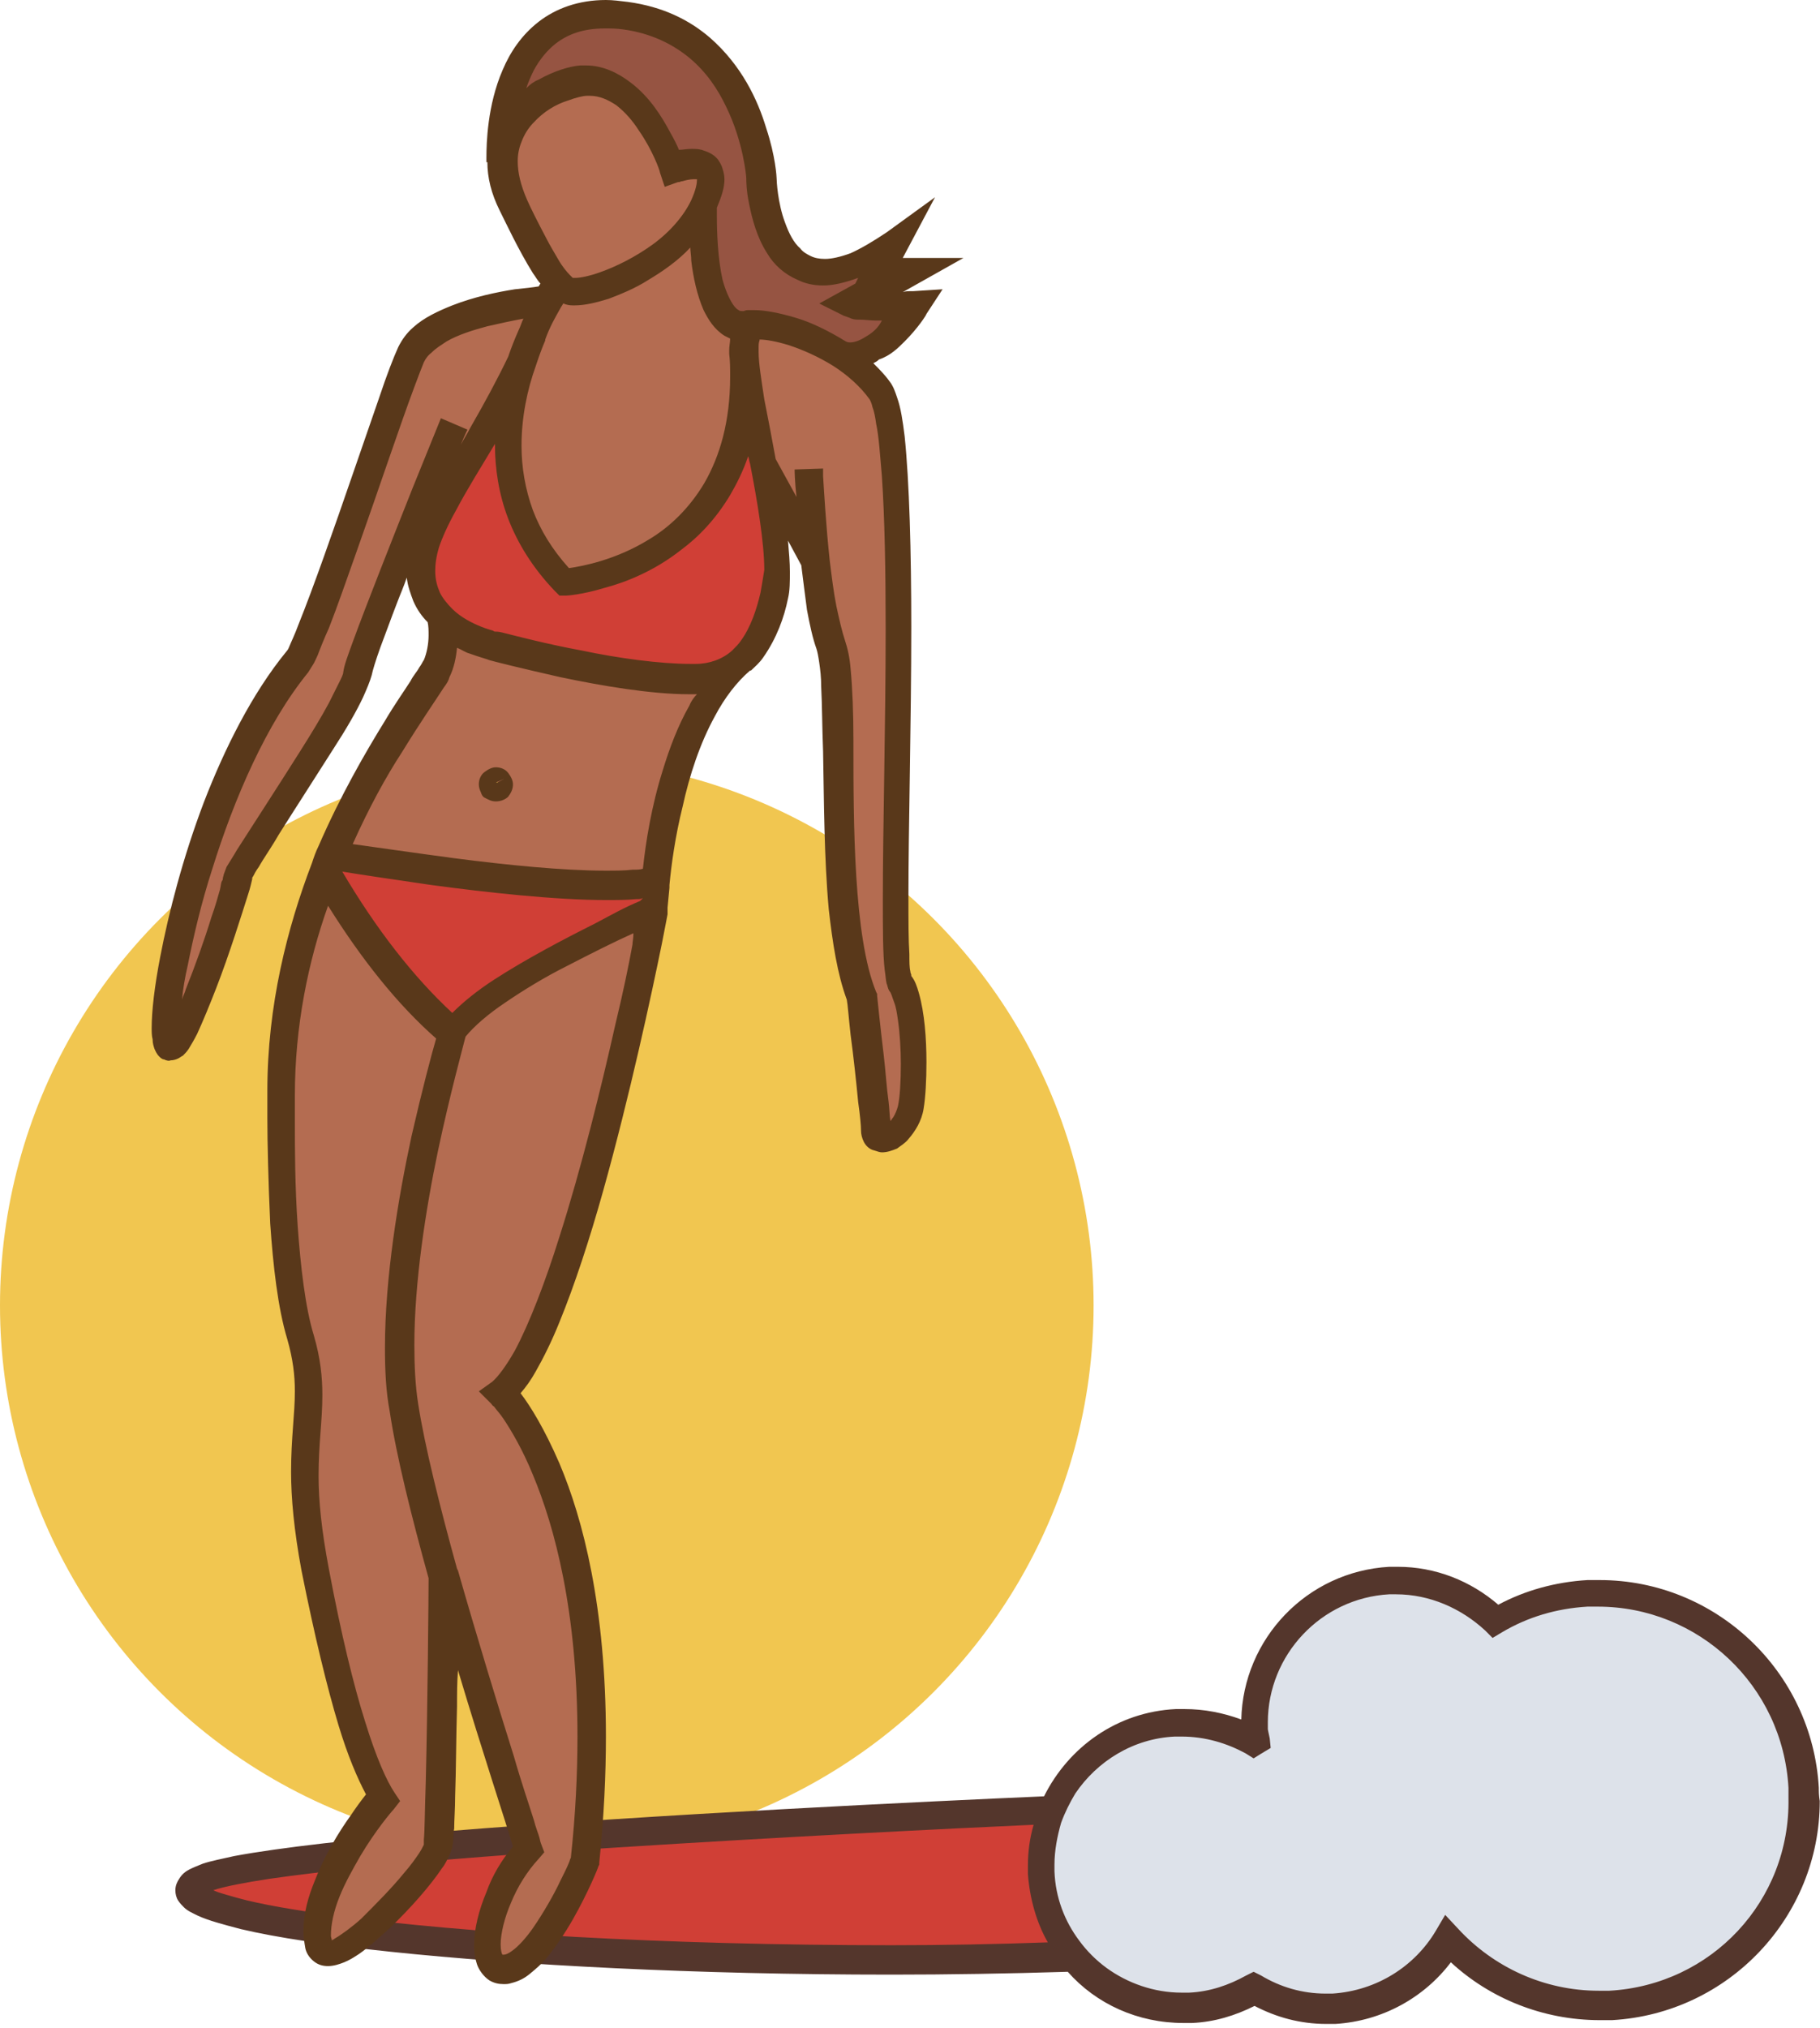 <svg width="228" height="254" viewBox="0 0 228 254" fill="none" xmlns="http://www.w3.org/2000/svg">
<circle cx="68.5" cy="163.5" r="68.5" fill="#F1C650"/>
<path d="M139.343 244.931C70.557 247.426 11.513 240.061 26.007 235.191C40.5 230.321 136.611 226.52 136.611 226.52L139.343 244.931Z" fill="#D03F36"/>
<path d="M226.073 224.025C225.241 209.89 213.123 198.962 198.986 199.675C194.828 199.912 190.907 201.1 187.462 203.119C184.017 199.793 179.265 197.774 174.156 198.13C164.296 198.724 156.811 207.039 157.287 216.898C157.287 217.373 157.405 217.848 157.524 218.205L157.287 218.324C154.435 216.661 150.99 215.71 147.307 215.948C137.447 216.542 129.962 224.857 130.437 234.716C131.031 244.575 139.347 252.058 149.208 251.583C152.059 251.464 154.792 250.514 157.049 249.207C159.9 250.87 163.345 251.82 167.028 251.583C173.206 251.227 178.433 247.782 181.403 242.912C186.393 248.376 193.759 251.583 201.718 251.108C215.974 250.276 226.785 238.16 226.073 224.025Z" fill="#DDE2EA"/>
<path d="M227.852 223.906C227.02 209.296 214.902 197.893 200.409 197.893C199.933 197.893 199.458 197.893 198.864 197.893C194.825 198.131 191.023 199.2 187.697 200.981C184.251 198.012 179.856 196.23 175.104 196.23C174.747 196.23 174.391 196.23 174.035 196.23C163.699 196.824 155.739 205.257 155.502 215.354C153.244 214.523 150.868 214.047 148.373 214.047C148.017 214.047 147.661 214.047 147.304 214.047C139.939 214.404 133.88 218.799 130.791 224.976C117.129 225.569 81.963 227.232 55.708 229.371C44.66 230.321 35.037 231.39 29.334 232.459C27.79 232.815 26.483 233.053 25.414 233.409C24.82 233.647 24.226 233.884 23.751 234.122C23.276 234.359 22.8 234.716 22.444 235.31C22.206 235.666 21.969 236.141 21.969 236.735C21.969 237.21 22.088 237.685 22.325 238.042C22.563 238.398 22.8 238.636 23.038 238.873C23.513 239.348 24.107 239.586 24.82 239.942C26.127 240.536 27.909 241.011 30.166 241.605C34.681 242.674 41.096 243.625 49.056 244.456C64.975 246.119 86.953 247.307 111.664 247.307C118.792 247.307 126.158 247.188 133.761 246.951C137.325 250.989 142.552 253.365 148.255 253.365C148.611 253.365 148.968 253.365 149.324 253.365C152.175 253.246 154.789 252.415 157.165 251.227C159.897 252.652 162.867 253.484 166.194 253.484C166.55 253.484 166.907 253.484 167.263 253.484C173.203 253.127 178.43 250.158 181.757 245.763C186.628 250.276 193.28 253.008 200.409 253.008C200.884 253.008 201.478 253.008 201.953 253.008C216.565 252.177 227.97 240.061 227.97 225.569C227.852 224.857 227.852 224.382 227.852 223.906ZM111.664 243.625C83.033 243.625 57.966 242.08 42.165 239.942C36.938 239.23 32.661 238.517 29.691 237.685C28.503 237.329 27.434 237.091 26.721 236.735C28.146 236.26 30.641 235.785 33.73 235.31C37.057 234.835 40.977 234.359 45.61 233.884C54.639 232.934 65.806 232.103 77.211 231.39C97.645 230.083 118.792 229.014 129.484 228.539C129.009 230.202 128.771 231.865 128.771 233.647C128.771 234.003 128.771 234.359 128.771 234.716C129.009 237.804 129.84 240.774 131.266 243.268C124.613 243.506 118.079 243.625 111.664 243.625ZM201.597 249.326C201.121 249.326 200.646 249.326 200.29 249.326C193.399 249.326 187.103 246.357 182.707 241.605L181.044 239.824L179.856 241.843C177.242 246.238 172.49 249.326 166.906 249.683C166.55 249.683 166.313 249.683 166.075 249.683C163.105 249.683 160.372 248.851 157.996 247.426L157.046 246.951L156.096 247.426C153.957 248.613 151.581 249.445 148.967 249.564C148.611 249.564 148.373 249.564 148.017 249.564C144.572 249.564 141.245 248.376 138.632 246.475C137.325 245.525 136.137 244.337 135.187 243.031C133.405 240.655 132.217 237.685 132.098 234.359C132.098 234.003 132.098 233.766 132.098 233.528C132.098 231.746 132.454 229.964 132.929 228.301C133.405 226.995 133.999 225.807 134.711 224.619C137.444 220.581 141.958 217.73 147.185 217.492C147.423 217.492 147.779 217.492 148.017 217.492C150.987 217.492 153.72 218.324 156.096 219.63L157.046 220.224L157.996 219.63L159.184 218.918L159.066 217.73C158.947 217.136 158.828 216.661 158.828 216.542C158.828 216.186 158.828 215.948 158.828 215.71C158.828 207.277 165.481 200.15 174.035 199.675C174.391 199.675 174.629 199.675 174.866 199.675C179.143 199.675 183.063 201.456 186.033 204.188L186.984 205.139L188.172 204.426C191.38 202.526 194.944 201.456 198.864 201.219C199.339 201.219 199.696 201.219 200.171 201.219C212.764 201.219 223.337 211.078 224.05 223.906C224.05 224.382 224.05 224.738 224.05 225.213C224.288 238.042 214.427 248.613 201.597 249.326Z" fill="#54362C"/>
<path d="M102.164 70.32L95.392 58.085C94.442 52.74 93.254 47.395 93.135 44.069C93.135 42.168 93.372 40.861 94.204 40.743H94.442C96.461 40.624 101.095 41.693 105.371 44.425C107.272 45.613 108.935 47.157 110.361 49.058C114.994 55.234 111.074 119.971 112.975 123.178C114.875 126.386 114.875 135.413 114.281 138.858C113.687 142.184 110.005 144.203 109.886 141.827C109.767 139.452 107.985 125.079 107.985 125.079C103.352 113.319 106.203 86.831 104.064 80.892C103.233 78.516 102.639 74.359 102.164 70.32Z" fill="#B46C51"/>
<path d="M113.925 34.21L106.678 38.248C108.104 38.961 114.638 38.367 114.638 38.367C114.638 38.367 109.292 46.326 105.371 44.425C101.094 41.693 96.58 40.624 94.441 40.743H94.204C87.313 42.525 88.145 25.776 88.145 25.776C91.59 18.412 84.225 21.025 84.225 21.025C84.225 21.025 80.304 9.622 73.176 10.097C70.087 10.334 62.959 13.423 62.959 20.075C62.959 17.461 63.197 -0.237 78.641 1.901C94.56 4.039 95.629 22.331 95.629 22.331C95.629 22.331 96.105 41.931 112.143 30.409L110.242 33.972H113.925V34.21Z" fill="#965442"/>
<path d="M55.471 63.193C58.323 57.967 62.837 51.196 65.451 45.257C62.837 52.978 61.768 63.906 70.559 72.933C70.559 72.933 95.032 71.27 93.131 44.069C93.25 47.395 94.319 52.621 95.389 58.085C96.577 64.5 97.765 71.151 96.933 74.715C96.458 76.972 95.626 79.466 94.082 81.486C93.725 82.079 93.25 82.555 92.775 82.911C91.231 84.218 89.211 84.93 87.073 85.049C77.925 85.287 61.649 80.892 61.649 80.892C61.649 80.892 57.847 80.06 55.234 77.566C53.095 75.546 51.67 72.577 53.095 68.063C53.571 66.756 54.402 65.094 55.471 63.193Z" fill="#D03F36"/>
<path d="M88.14 25.776C88.14 25.776 87.309 42.524 94.199 40.743C93.368 40.98 93.13 42.168 93.13 44.069C95.031 71.27 70.558 72.933 70.558 72.933C61.766 63.905 62.835 52.977 65.449 45.256C65.924 44.069 66.4 42.999 66.637 41.93C67.35 40.267 68.063 38.842 68.538 37.773C69.251 36.466 69.726 35.754 69.726 35.754L69.964 35.635C70.201 35.873 70.439 36.11 70.676 36.229C73.052 37.654 84.695 33.14 88.14 25.776Z" fill="#B46C51"/>
<path d="M84.224 21.024C84.224 21.024 91.59 18.292 88.145 25.776C84.581 33.14 72.938 37.654 70.681 36.229C70.443 36.11 70.206 35.872 69.968 35.635C67.948 33.497 65.097 27.676 64.265 25.894C63.315 23.756 62.84 21.975 62.84 20.312C62.84 13.541 69.968 10.571 73.057 10.334C80.304 9.621 84.224 21.024 84.224 21.024Z" fill="#B46C51"/>
<path d="M87.073 85.049C89.212 85.049 91.112 84.336 92.776 82.911C84.935 89.444 82.796 104.173 82.084 110.944V110.231C74.124 112.607 41.572 107.143 41.572 107.143C46.8 94.67 53.571 86.237 54.64 83.98C55.71 81.96 55.591 79.466 55.234 77.565C57.848 80.06 61.65 80.891 61.65 80.891C61.65 80.891 77.926 85.286 87.073 85.049ZM62.481 98.234C62.481 97.996 62.363 97.877 62.125 97.877C61.887 97.877 61.769 97.996 61.769 98.234C61.769 98.471 62.006 98.59 62.125 98.59C62.363 98.59 62.481 98.471 62.481 98.234Z" fill="#B46C51"/>
<path d="M82.082 110.231V110.944L81.963 112.25L81.844 114.151C81.844 114.151 62.004 122.466 56.777 129.355C51.074 124.485 45.728 117.595 40.857 109.162C41.095 108.449 41.451 107.736 41.689 107.024C41.57 107.142 74.122 112.606 82.082 110.231Z" fill="#D03F36"/>
<path d="M81.85 112.25L81.968 110.943C81.968 111.418 81.968 111.894 81.85 112.25Z" fill="#B46C51"/>
<path d="M62.719 174.611C62.719 174.611 77.688 189.459 73.174 233.409C73.174 233.409 67.947 246 63.432 246.951C58.918 247.901 60.937 237.448 66.046 232.103C66.046 232.103 60.106 214.285 55.472 197.537C53.334 189.697 51.433 182.095 50.483 176.631C47.632 159.288 56.542 129.593 56.542 129.593C61.769 122.822 81.609 114.388 81.609 114.388C81.609 115.932 71.392 167.96 62.719 174.611Z" fill="#B46C51"/>
<path d="M53.333 61.767C50.007 70.082 45.373 81.723 44.661 84.574C43.591 89.088 29.692 108.687 29.692 110.112C29.692 111.419 22.682 132.919 21.138 131.374C19.118 129.474 24.464 98.59 37.176 82.911C39.315 80.297 48.819 50.245 51.551 44.425C54.165 38.723 68.659 37.654 68.659 37.654C68.064 38.723 67.352 40.03 66.758 41.812C66.283 42.762 65.926 43.95 65.57 45.138C62.956 51.077 58.442 57.847 55.59 63.074L53.333 61.767Z" fill="#B46C51"/>
<path d="M55.47 197.3C55.47 198.725 55.232 228.777 54.757 231.272C54.282 233.766 41.095 248.376 39.788 243.863C38.244 236.617 47.867 225.214 47.867 225.214C45.609 221.888 42.639 213.217 39.432 196.706C36.224 180.195 40.382 177.106 37.65 167.485C34.799 157.863 35.274 137.433 35.274 137.433C35.155 126.742 37.65 117.121 40.739 109.043C45.609 117.477 50.956 124.248 56.658 129.237C56.658 129.237 47.748 158.933 50.599 176.275C51.431 181.977 53.332 189.579 55.47 197.3Z" fill="#B46C51"/>
<path d="M113.328 42.762C114.992 41.099 116.061 39.436 116.061 39.317L118.08 36.229L114.398 36.467C114.398 36.467 114.279 36.467 114.041 36.467C113.804 36.467 113.447 36.467 113.091 36.585L120.694 32.309H113.804H113.091L117.13 24.707L111.071 29.102C109.289 30.29 107.864 31.121 106.557 31.715C105.25 32.19 104.181 32.428 103.349 32.428C102.636 32.428 102.042 32.309 101.567 32.072C101.092 31.834 100.617 31.596 100.26 31.121C99.429 30.409 98.835 29.221 98.359 27.914C97.409 25.42 97.29 22.569 97.29 22.331C97.29 22.212 97.171 19.599 95.983 16.036C94.914 12.472 92.894 8.196 88.974 4.751C86.36 2.494 83.034 0.831 78.638 0.238C77.688 0.119 76.737 0 75.906 0C72.461 0 69.609 1.069 67.471 2.732C65.333 4.395 63.907 6.533 62.956 8.79C61.056 13.185 60.937 17.936 60.937 19.718C60.937 19.837 60.937 20.074 60.937 20.193V20.312H61.056C61.056 22.212 61.531 24.232 62.6 26.37C63.313 27.795 64.976 31.359 66.758 34.21C67.115 34.685 67.352 35.16 67.709 35.516C67.59 35.635 67.59 35.754 67.471 35.873C66.758 35.991 65.689 36.11 64.501 36.229C62.244 36.585 59.393 37.179 56.66 38.248C54.878 38.961 53.096 39.792 51.789 40.98C50.958 41.693 50.364 42.525 49.888 43.475C49.294 44.781 48.463 46.919 47.512 49.77C46.562 52.502 45.374 55.947 44.186 59.392C41.81 66.281 39.196 73.764 37.414 78.159C36.939 79.466 36.464 80.416 36.226 81.01C36.107 81.367 35.87 81.604 35.87 81.604C31.593 86.831 28.148 93.72 25.534 100.491C22.92 107.38 21.139 114.27 20.069 119.852C19.356 123.535 19 126.623 19 128.761C19 129.236 19 129.712 19.119 130.187C19.119 130.662 19.238 131.018 19.357 131.374C19.475 131.612 19.594 131.968 19.951 132.325C20.069 132.444 20.307 132.681 20.544 132.681C20.782 132.8 21.138 132.919 21.376 132.8C21.732 132.8 22.089 132.681 22.326 132.562C22.564 132.444 22.683 132.325 22.921 132.206C23.158 131.968 23.396 131.731 23.633 131.374C23.99 130.781 24.346 130.187 24.703 129.474C25.415 127.93 26.247 125.91 27.079 123.772C28.742 119.496 30.286 114.507 31.118 111.894C31.355 111.181 31.474 110.587 31.593 110.112V109.993C31.593 109.993 31.593 109.875 31.712 109.756C31.831 109.518 32.068 109.043 32.425 108.568C33.019 107.499 33.969 106.192 34.919 104.529C36.939 101.322 39.553 97.284 41.81 93.72C43.354 91.344 44.661 89.088 45.493 87.306C45.968 86.237 46.324 85.405 46.562 84.574C46.681 83.98 47.037 82.792 47.631 81.129C48.225 79.585 48.938 77.566 49.77 75.427C50.126 74.477 50.601 73.408 50.958 72.339C51.076 73.408 51.433 74.358 51.789 75.309C52.264 76.378 52.858 77.209 53.571 77.922C53.69 78.397 53.69 78.991 53.69 79.585C53.69 80.654 53.453 81.842 53.096 82.673C52.977 82.792 52.858 83.148 52.502 83.624C52.264 84.099 51.789 84.574 51.433 85.287C50.601 86.593 49.413 88.256 48.225 90.275C45.73 94.314 42.642 99.659 39.909 105.955C39.553 106.668 39.315 107.38 39.078 108.093C35.989 116.17 33.494 125.91 33.494 136.601C33.494 136.838 33.494 136.957 33.494 137.195C33.494 137.432 33.494 138.501 33.494 140.046C33.494 143.015 33.613 148.004 33.85 153.231C34.207 158.457 34.801 163.802 35.989 167.722C36.702 170.217 36.939 172.236 36.939 174.255C36.939 177.106 36.464 180.076 36.464 184.352C36.464 187.559 36.82 191.598 37.771 196.705C39.434 205.02 40.978 211.316 42.404 216.067C43.592 219.987 44.78 222.719 45.849 224.738C45.374 225.332 44.661 226.282 43.948 227.351C42.404 229.49 40.622 232.459 39.434 235.547C38.602 237.567 38.008 239.705 38.008 241.843C38.008 242.556 38.127 243.268 38.246 243.981C38.365 244.575 38.721 245.169 39.315 245.644C39.909 246.119 40.503 246.238 41.097 246.238C41.81 246.238 42.523 246 43.117 245.763C43.711 245.525 44.305 245.169 45.017 244.694C46.206 243.862 47.512 242.674 48.819 241.487C51.433 238.992 53.928 236.141 55.353 234.003C55.828 233.409 56.066 232.816 56.304 232.34C56.422 232.103 56.541 231.746 56.66 231.39C56.66 231.152 56.779 230.796 56.779 230.44C56.779 230.083 56.779 229.608 56.898 229.014C56.898 227.945 57.017 226.52 57.017 224.976C57.135 221.769 57.135 217.73 57.254 213.691C57.254 212.147 57.254 210.722 57.373 209.178C60.462 219.512 63.432 228.42 64.263 231.271C62.838 232.934 61.65 234.954 60.937 236.973C59.986 239.23 59.392 241.605 59.392 243.625C59.392 244.456 59.511 245.288 59.749 246C59.986 246.713 60.581 247.545 61.293 248.02C61.887 248.376 62.481 248.495 63.075 248.495C63.432 248.495 63.669 248.495 64.026 248.376C64.976 248.139 65.689 247.782 66.402 247.188C67.115 246.594 67.827 246 68.421 245.288C69.609 243.862 70.797 242.081 71.748 240.418C73.649 237.092 74.955 233.885 74.955 233.766L75.074 233.528V233.291C75.668 227.47 75.906 222.244 75.906 217.492C75.906 201.338 73.055 190.291 70.085 183.283C68.184 178.888 66.402 176.037 65.214 174.493C65.927 173.661 66.521 172.83 67.115 171.761C68.065 170.098 69.134 167.96 70.085 165.584C71.985 160.952 73.886 155.131 75.549 149.192C78.876 137.314 81.608 124.604 82.915 118.189C83.272 116.408 83.509 115.101 83.628 114.507C83.628 114.27 83.628 114.27 83.628 114.032V113.676L83.865 111.181V110.825C84.103 108.33 84.578 104.767 85.529 100.966C86.36 97.165 87.667 93.126 89.568 89.681C90.756 87.425 92.3 85.405 93.964 83.98H94.083C94.558 83.505 95.152 83.03 95.627 82.317C97.29 79.941 98.24 77.328 98.716 74.952C98.953 74.002 98.953 72.814 98.953 71.626C98.953 70.439 98.835 69.132 98.716 67.707L100.379 70.795C100.617 72.695 100.854 74.596 101.092 76.378C101.448 78.278 101.805 79.941 102.28 81.248C102.399 81.604 102.517 82.198 102.636 83.03C102.755 83.861 102.874 84.811 102.874 85.999C102.993 88.256 102.993 91.107 103.111 94.076C103.23 100.253 103.23 107.38 103.824 113.913C104.299 118.071 104.893 121.991 106.081 125.198C106.2 125.792 106.319 127.455 106.557 129.593C106.913 132.206 107.269 135.532 107.507 138.026C107.745 139.689 107.864 140.996 107.864 141.59C107.864 142.065 107.982 142.54 108.22 143.015C108.457 143.49 108.933 143.965 109.527 144.084C109.883 144.203 110.239 144.322 110.477 144.322C111.19 144.322 111.784 144.084 112.378 143.847C112.853 143.49 113.447 143.134 113.804 142.659C114.635 141.709 115.467 140.402 115.704 138.858C115.942 137.432 116.061 135.294 116.061 133.037C116.061 130.068 115.823 126.861 115.11 124.366C114.873 123.535 114.635 122.822 114.16 122.228V122.109C114.16 121.991 114.041 121.872 114.041 121.634C113.922 121.159 113.922 120.446 113.922 119.496C113.804 117.714 113.804 115.339 113.804 112.369C113.804 103.579 114.16 90.513 114.16 78.516C114.16 69.132 113.922 60.342 113.328 54.64C113.091 52.74 112.853 51.077 112.378 49.77C112.14 49.058 111.903 48.345 111.428 47.751C110.834 46.919 110.121 46.207 109.408 45.494C109.645 45.375 109.883 45.257 110.121 45.019C111.546 44.544 112.497 43.593 113.328 42.762ZM66.045 25.063C65.214 23.163 64.857 21.619 64.857 20.193C64.857 19.124 65.095 18.293 65.451 17.461C65.808 16.63 66.283 15.917 66.877 15.323C68.065 14.017 69.609 13.066 71.154 12.591C72.104 12.235 73.055 11.997 73.53 11.997C73.649 11.997 73.767 11.997 73.886 11.997C75.074 11.997 76.144 12.472 77.213 13.185C78.282 14.017 79.232 15.085 80.064 16.392C81.727 18.768 82.677 21.381 82.677 21.619L83.272 23.4L84.935 22.806H85.054C85.172 22.806 85.291 22.688 85.529 22.688C85.885 22.569 86.479 22.45 86.836 22.45C87.073 22.45 87.192 22.45 87.311 22.45V22.569C87.311 22.925 87.192 23.757 86.598 25.063C85.648 27.083 83.866 29.102 81.727 30.646C79.589 32.19 77.213 33.378 75.193 34.091C73.886 34.566 72.698 34.803 72.104 34.803C71.986 34.803 71.867 34.803 71.748 34.803L71.391 34.447C71.035 34.091 70.441 33.378 69.966 32.547C69.491 31.715 68.897 30.765 68.421 29.815C67.352 27.795 66.402 25.895 66.045 25.063ZM67.233 45.494C67.59 44.425 67.946 43.475 68.303 42.643V42.524C68.897 40.861 69.609 39.674 70.203 38.605C70.322 38.367 70.441 38.248 70.56 38.011C70.679 38.011 70.797 38.13 70.916 38.13C71.273 38.248 71.629 38.248 71.985 38.248C73.292 38.248 74.718 37.892 76.262 37.417C77.807 36.823 79.589 36.11 81.252 35.041C83.034 33.972 84.935 32.666 86.479 31.003C86.479 31.478 86.598 32.072 86.598 32.665C86.836 34.685 87.311 36.942 88.142 38.842C88.737 40.03 89.449 41.218 90.756 42.049C90.994 42.168 91.231 42.287 91.469 42.406C91.469 42.881 91.35 43.356 91.35 43.831C91.35 43.95 91.35 44.069 91.35 44.306C91.469 45.257 91.469 46.207 91.469 47.157C91.469 52.859 90.162 57.135 88.261 60.461C86.361 63.668 83.866 66.044 81.252 67.588C77.213 70.082 73.055 70.914 71.273 71.151C69.134 68.776 67.709 66.4 66.758 63.906C65.808 61.292 65.333 58.56 65.333 55.828C65.333 52.265 66.045 48.82 67.115 45.85L67.233 45.494ZM51.67 61.173C49.176 67.469 45.968 75.546 44.186 80.416C43.592 82.079 43.117 83.267 42.998 84.218C42.998 84.455 42.76 84.93 42.404 85.643C42.048 86.356 41.691 87.068 41.216 88.019C40.266 89.8 38.959 91.938 37.533 94.195C34.682 98.709 31.593 103.46 29.692 106.43C29.217 107.261 28.742 107.974 28.385 108.568C28.267 108.924 28.148 109.162 28.029 109.518C28.029 109.637 27.91 109.875 27.91 110.112C27.91 110.112 27.91 110.231 27.791 110.35C27.672 110.587 27.673 110.944 27.554 111.419C27.316 112.25 26.96 113.557 26.485 114.864C25.653 117.596 24.465 120.921 23.277 123.891C23.158 124.366 22.921 124.723 22.802 125.198C22.921 123.891 23.158 122.466 23.515 120.921C24.227 117.358 25.178 113.201 26.603 108.806C29.336 100.016 33.375 90.632 38.602 84.218C38.84 83.861 38.959 83.624 39.196 83.267C39.434 82.911 39.553 82.555 39.79 82.079C40.147 81.129 40.622 79.941 41.216 78.635C42.285 75.903 43.473 72.458 44.78 68.776C47.394 61.411 50.126 53.215 51.908 48.464C52.383 47.157 52.858 45.969 53.096 45.375C53.334 44.9 53.571 44.544 54.165 44.069C54.64 43.594 55.234 43.237 55.947 42.762C57.373 41.931 59.274 41.337 61.056 40.861C62.6 40.505 64.263 40.149 65.57 39.911C65.333 40.386 65.214 40.861 64.976 41.337C64.501 42.406 64.026 43.594 63.669 44.663C62.362 47.395 60.699 50.483 58.917 53.571C58.561 54.284 58.086 54.997 57.729 55.709C58.204 54.522 58.561 53.809 58.561 53.809L55.234 52.383C55.234 52.383 53.69 56.184 51.67 61.173ZM53.334 223.313C53.215 226.52 53.215 229.252 53.096 230.44C53.096 230.677 53.096 230.915 53.096 231.034L52.977 231.271C52.858 231.509 52.74 231.746 52.502 232.103C52.027 232.815 51.433 233.647 50.601 234.597C49.057 236.498 47.037 238.517 45.255 240.299C44.067 241.368 42.76 242.318 41.929 242.793C41.81 242.912 41.691 242.912 41.572 243.031C41.572 242.793 41.453 242.675 41.453 242.437C41.453 241.012 41.81 239.349 42.523 237.567C43.236 235.785 44.186 234.122 45.136 232.459C47.037 229.252 49.057 226.876 49.294 226.639L50.126 225.57L49.413 224.501C48.463 223.075 47.156 220.224 45.73 215.592C44.305 211.078 42.76 204.783 41.216 196.587C40.266 191.598 39.909 187.915 39.909 184.827C39.909 180.788 40.384 177.938 40.384 174.73C40.384 172.474 40.147 170.098 39.315 167.247C38.246 163.802 37.652 158.576 37.295 153.587C36.939 148.479 36.939 143.609 36.939 140.64C36.939 139.808 36.939 139.095 36.939 138.501C36.939 138.026 36.939 137.789 36.939 137.789C36.939 137.551 36.939 137.432 36.939 137.195C36.939 128.524 38.602 120.446 41.097 113.438C45.255 120.09 49.77 125.792 54.64 130.068C54.046 132.087 52.858 136.601 51.552 142.303C49.888 150.023 48.225 160.001 48.225 168.791C48.225 171.642 48.344 174.255 48.819 176.75C49.651 182.333 51.552 189.935 53.69 197.656C53.69 199.556 53.571 213.929 53.334 223.313ZM79.232 118.308C78.757 120.922 78.044 124.366 77.094 128.286C75.312 136.245 72.817 146.341 70.085 154.894C68.303 160.595 66.283 165.822 64.501 169.148C63.432 171.048 62.362 172.474 61.65 173.067L59.986 174.255L61.412 175.681L61.531 175.799C61.65 175.918 61.65 176.037 61.887 176.156C62.125 176.512 62.6 176.987 63.075 177.7C64.026 179.125 65.451 181.501 66.758 184.708C69.491 191.241 72.342 201.813 72.342 217.492C72.342 222.125 72.104 227.233 71.51 232.697C71.391 232.815 71.391 233.053 71.273 233.291C71.035 233.885 70.679 234.597 70.203 235.547C69.372 237.329 68.065 239.586 66.758 241.487C65.927 242.674 64.976 243.744 64.144 244.337C63.669 244.694 63.313 244.813 63.075 244.813H62.956C62.838 244.694 62.719 244.219 62.719 243.506C62.719 242.199 63.194 240.18 64.026 238.28C64.857 236.26 66.045 234.36 67.471 232.815L68.184 231.984L67.827 231.034C67.827 231.034 67.709 230.796 67.59 230.202C67.471 229.727 67.115 228.896 66.877 227.945C66.283 226.045 65.333 223.313 64.382 219.987C62.363 213.573 59.749 205.02 57.373 196.705L57.254 196.468C55.116 188.747 53.215 181.145 52.383 175.799C52.027 173.543 51.908 171.048 51.908 168.435C51.908 160.595 53.334 151.449 54.878 144.084C56.422 136.838 57.967 131.256 58.323 129.83C59.392 128.524 61.175 126.979 63.313 125.554C65.57 124.01 68.303 122.347 70.916 121.04C74.124 119.377 77.213 117.833 79.351 116.883C79.351 117.596 79.232 117.952 79.232 118.308ZM80.183 112.844C78.163 113.676 76.738 114.507 74.48 115.695C70.679 117.596 65.927 120.09 61.887 122.703C59.868 124.01 58.086 125.435 56.66 126.861C51.789 122.347 47.156 116.408 42.879 109.162C45.017 109.518 49.057 110.112 53.928 110.825C60.937 111.775 69.609 112.725 75.906 112.725C77.332 112.725 78.519 112.725 79.707 112.607C80.302 112.607 80.064 112.607 80.539 112.488L80.183 112.844ZM86.361 88.375C84.935 90.869 83.866 93.72 83.034 96.452C81.608 100.966 80.896 105.48 80.539 108.806C80.183 108.924 79.708 108.924 79.232 108.924C78.282 109.043 77.094 109.043 75.787 109.043C70.56 109.043 63.432 108.33 57.017 107.499C51.67 106.786 46.8 106.074 44.186 105.717C46.206 101.203 48.344 97.284 50.364 94.195C52.621 90.513 54.522 87.781 55.591 86.118C55.947 85.643 56.185 85.287 56.304 84.811C56.898 83.624 57.135 82.317 57.254 81.129C57.848 81.367 58.323 81.723 58.798 81.842C60.105 82.317 61.056 82.555 61.293 82.673C61.65 82.792 65.451 83.742 70.203 84.811C75.312 85.88 81.49 86.95 86.361 86.95C86.598 86.95 86.836 86.95 87.192 86.95C87.192 86.95 87.192 86.95 87.311 86.95C86.954 87.306 86.598 87.781 86.361 88.375ZM95.271 74.24C94.795 76.259 94.082 78.516 92.776 80.298C92.538 80.654 92.182 81.01 91.707 81.486C90.519 82.555 88.855 83.148 87.192 83.148C86.954 83.148 86.717 83.148 86.479 83.148C82.678 83.148 77.45 82.436 72.936 81.486C68.421 80.654 64.382 79.585 62.956 79.228C62.481 79.11 62.244 79.11 62.244 79.11H62.125C62.006 79.11 61.887 79.11 61.769 78.991C61.412 78.872 60.937 78.753 60.343 78.516C59.155 78.041 57.729 77.328 56.66 76.259C56.066 75.665 55.472 74.952 55.116 74.24C54.759 73.408 54.522 72.577 54.522 71.508C54.522 70.676 54.641 69.726 54.997 68.538C55.353 67.469 56.066 65.806 57.135 63.906C58.442 61.411 60.224 58.56 62.006 55.591C62.006 55.591 62.006 55.591 62.006 55.709C62.006 58.679 62.481 61.886 63.669 64.975C64.857 68.063 66.758 71.151 69.491 74.002L70.085 74.596H70.916C71.035 74.596 72.936 74.477 75.668 73.646C78.401 72.933 81.965 71.508 85.291 68.894C87.549 67.231 89.687 64.975 91.469 62.005C92.3 60.58 93.132 58.917 93.726 57.135C93.845 57.491 93.845 57.729 93.964 58.085C94.914 62.955 95.746 68.063 95.746 71.389C95.508 72.814 95.389 73.646 95.271 74.24ZM109.764 53.096C110.121 54.759 110.239 57.016 110.477 59.629C110.833 64.856 110.952 71.626 110.952 78.753C110.952 90.751 110.596 103.698 110.596 112.607C110.596 116.408 110.596 119.496 110.834 121.515C110.952 122.228 110.952 122.703 111.071 123.178C111.19 123.416 111.19 123.772 111.428 124.129C111.665 124.366 111.784 124.96 112.022 125.554C112.259 126.148 112.378 126.98 112.497 127.811C112.734 129.474 112.853 131.493 112.853 133.275C112.853 135.413 112.734 137.432 112.497 138.501C112.378 138.977 112.14 139.57 111.903 139.927C111.784 140.046 111.665 140.283 111.546 140.402C111.428 139.689 111.428 138.858 111.309 137.908C111.071 136.245 110.952 134.225 110.715 132.206C110.24 128.286 109.883 124.723 109.883 124.723V124.485L109.764 124.247C108.339 120.803 107.626 115.457 107.27 109.756C106.913 104.054 106.913 97.996 106.913 92.77C106.913 89.325 106.794 86.237 106.557 83.742C106.438 82.317 106.2 81.248 105.844 80.179C105.487 79.11 105.131 77.566 104.775 75.903C104.418 74.121 104.181 72.102 103.943 70.201C103.468 65.806 103.23 61.411 103.111 59.629C103.111 59.035 103.111 58.679 103.111 58.679L99.547 58.798C99.547 58.798 99.547 60.223 99.785 62.242L97.171 57.491C96.696 54.878 96.221 52.383 95.746 50.008C95.389 47.632 95.033 45.494 95.033 44.069C95.033 43.95 95.033 43.831 95.033 43.712C95.033 43.237 95.033 42.881 95.152 42.643V42.524C95.983 42.524 97.29 42.762 98.835 43.237C100.617 43.831 102.517 44.663 104.418 45.85C106.081 46.919 107.745 48.345 108.933 50.008C108.933 50.008 109.17 50.364 109.289 50.958C109.527 51.552 109.646 52.265 109.764 53.096ZM108.458 42.168C107.745 42.643 107.032 42.881 106.557 42.881C106.319 42.881 106.2 42.881 105.963 42.762C103.824 41.455 101.686 40.386 99.666 39.792C97.647 39.199 95.865 38.842 94.558 38.842C94.439 38.842 94.32 38.842 94.201 38.842H93.964H93.845H93.607C93.37 38.842 93.251 38.961 93.132 38.961C92.894 38.961 92.657 38.961 92.538 38.842C92.3 38.723 92.063 38.486 91.825 38.13C91.35 37.417 90.875 36.348 90.519 35.041C89.924 32.428 89.806 29.102 89.806 27.201C89.806 26.726 89.806 26.251 89.806 26.014C90.4 24.588 90.756 23.519 90.756 22.45C90.756 21.975 90.637 21.5 90.519 21.143C90.4 20.668 90.162 20.312 89.924 19.956C89.331 19.243 88.618 19.005 87.905 18.768C87.43 18.649 87.073 18.649 86.598 18.649C86.004 18.649 85.529 18.768 85.054 18.768C84.816 18.174 84.46 17.461 83.984 16.63C82.915 14.61 81.371 12.116 78.995 10.334C77.45 9.146 75.549 8.196 73.411 8.196C73.174 8.196 72.936 8.196 72.698 8.196C71.273 8.315 69.372 8.909 67.471 9.978C66.877 10.215 66.402 10.572 65.927 11.047C66.164 10.334 66.521 9.503 66.877 8.79C67.59 7.483 68.54 6.296 69.609 5.464C71.154 4.276 73.055 3.563 75.787 3.563C76.5 3.563 77.213 3.564 78.044 3.682C81.608 4.157 84.341 5.583 86.361 7.246C88.499 9.028 89.924 11.166 90.994 13.422C93.132 17.817 93.489 22.094 93.489 22.331C93.489 22.569 93.489 23.875 93.845 25.538C94.201 27.32 94.795 29.696 96.102 31.715C96.934 33.141 98.24 34.328 99.904 35.041C100.854 35.516 101.923 35.754 103.111 35.754C104.418 35.754 105.844 35.397 107.507 34.803L107.151 35.516L102.636 38.011L105.725 39.555C106.081 39.674 106.438 39.792 106.676 39.911C107.032 40.03 107.269 40.03 107.626 40.03C108.339 40.03 109.052 40.149 109.764 40.149C110.002 40.149 110.239 40.149 110.477 40.149C110.002 41.099 109.289 41.693 108.458 42.168Z" fill="#59381A"/>
<path d="M62.479 98.234H64.261C64.261 98.828 64.024 99.303 63.667 99.778C63.311 100.134 62.717 100.372 62.123 100.372C61.529 100.372 61.172 100.134 60.697 99.897C60.46 99.778 60.341 99.54 60.222 99.184C60.103 98.947 59.984 98.59 59.984 98.234C59.984 97.64 60.222 97.046 60.697 96.69C61.172 96.333 61.648 96.096 62.123 96.096C62.717 96.096 63.311 96.333 63.667 96.808C64.024 97.284 64.261 97.759 64.261 98.234H62.479H60.697H62.123L61.054 99.184C60.816 98.828 60.697 98.471 60.697 98.234H62.123L61.054 99.184L62.123 98.234V99.659C61.767 99.659 61.291 99.54 61.054 99.184L62.123 98.234V99.659V98.234L63.073 99.303C62.836 99.54 62.479 99.659 62.123 99.659V98.234L63.073 99.303L62.123 98.234H63.548C63.548 98.59 63.311 99.065 63.073 99.303L62.123 98.234H63.548H62.004L63.311 97.521C63.43 97.759 63.43 97.996 63.43 98.234H61.885L63.192 97.521L61.885 98.115L62.598 96.927C62.836 97.046 62.955 97.165 63.192 97.521L61.885 98.115L62.598 96.927L61.885 98.115V96.69C62.123 96.69 62.361 96.808 62.598 96.927L61.885 98.115V96.69V98.115L60.816 97.046C61.054 96.808 61.529 96.571 61.885 96.571V97.996L60.816 96.927L61.885 97.996H60.46C60.46 97.64 60.578 97.284 60.935 96.927L62.004 97.996H60.578H62.479V98.234Z" fill="#59381A"/>
</svg>

